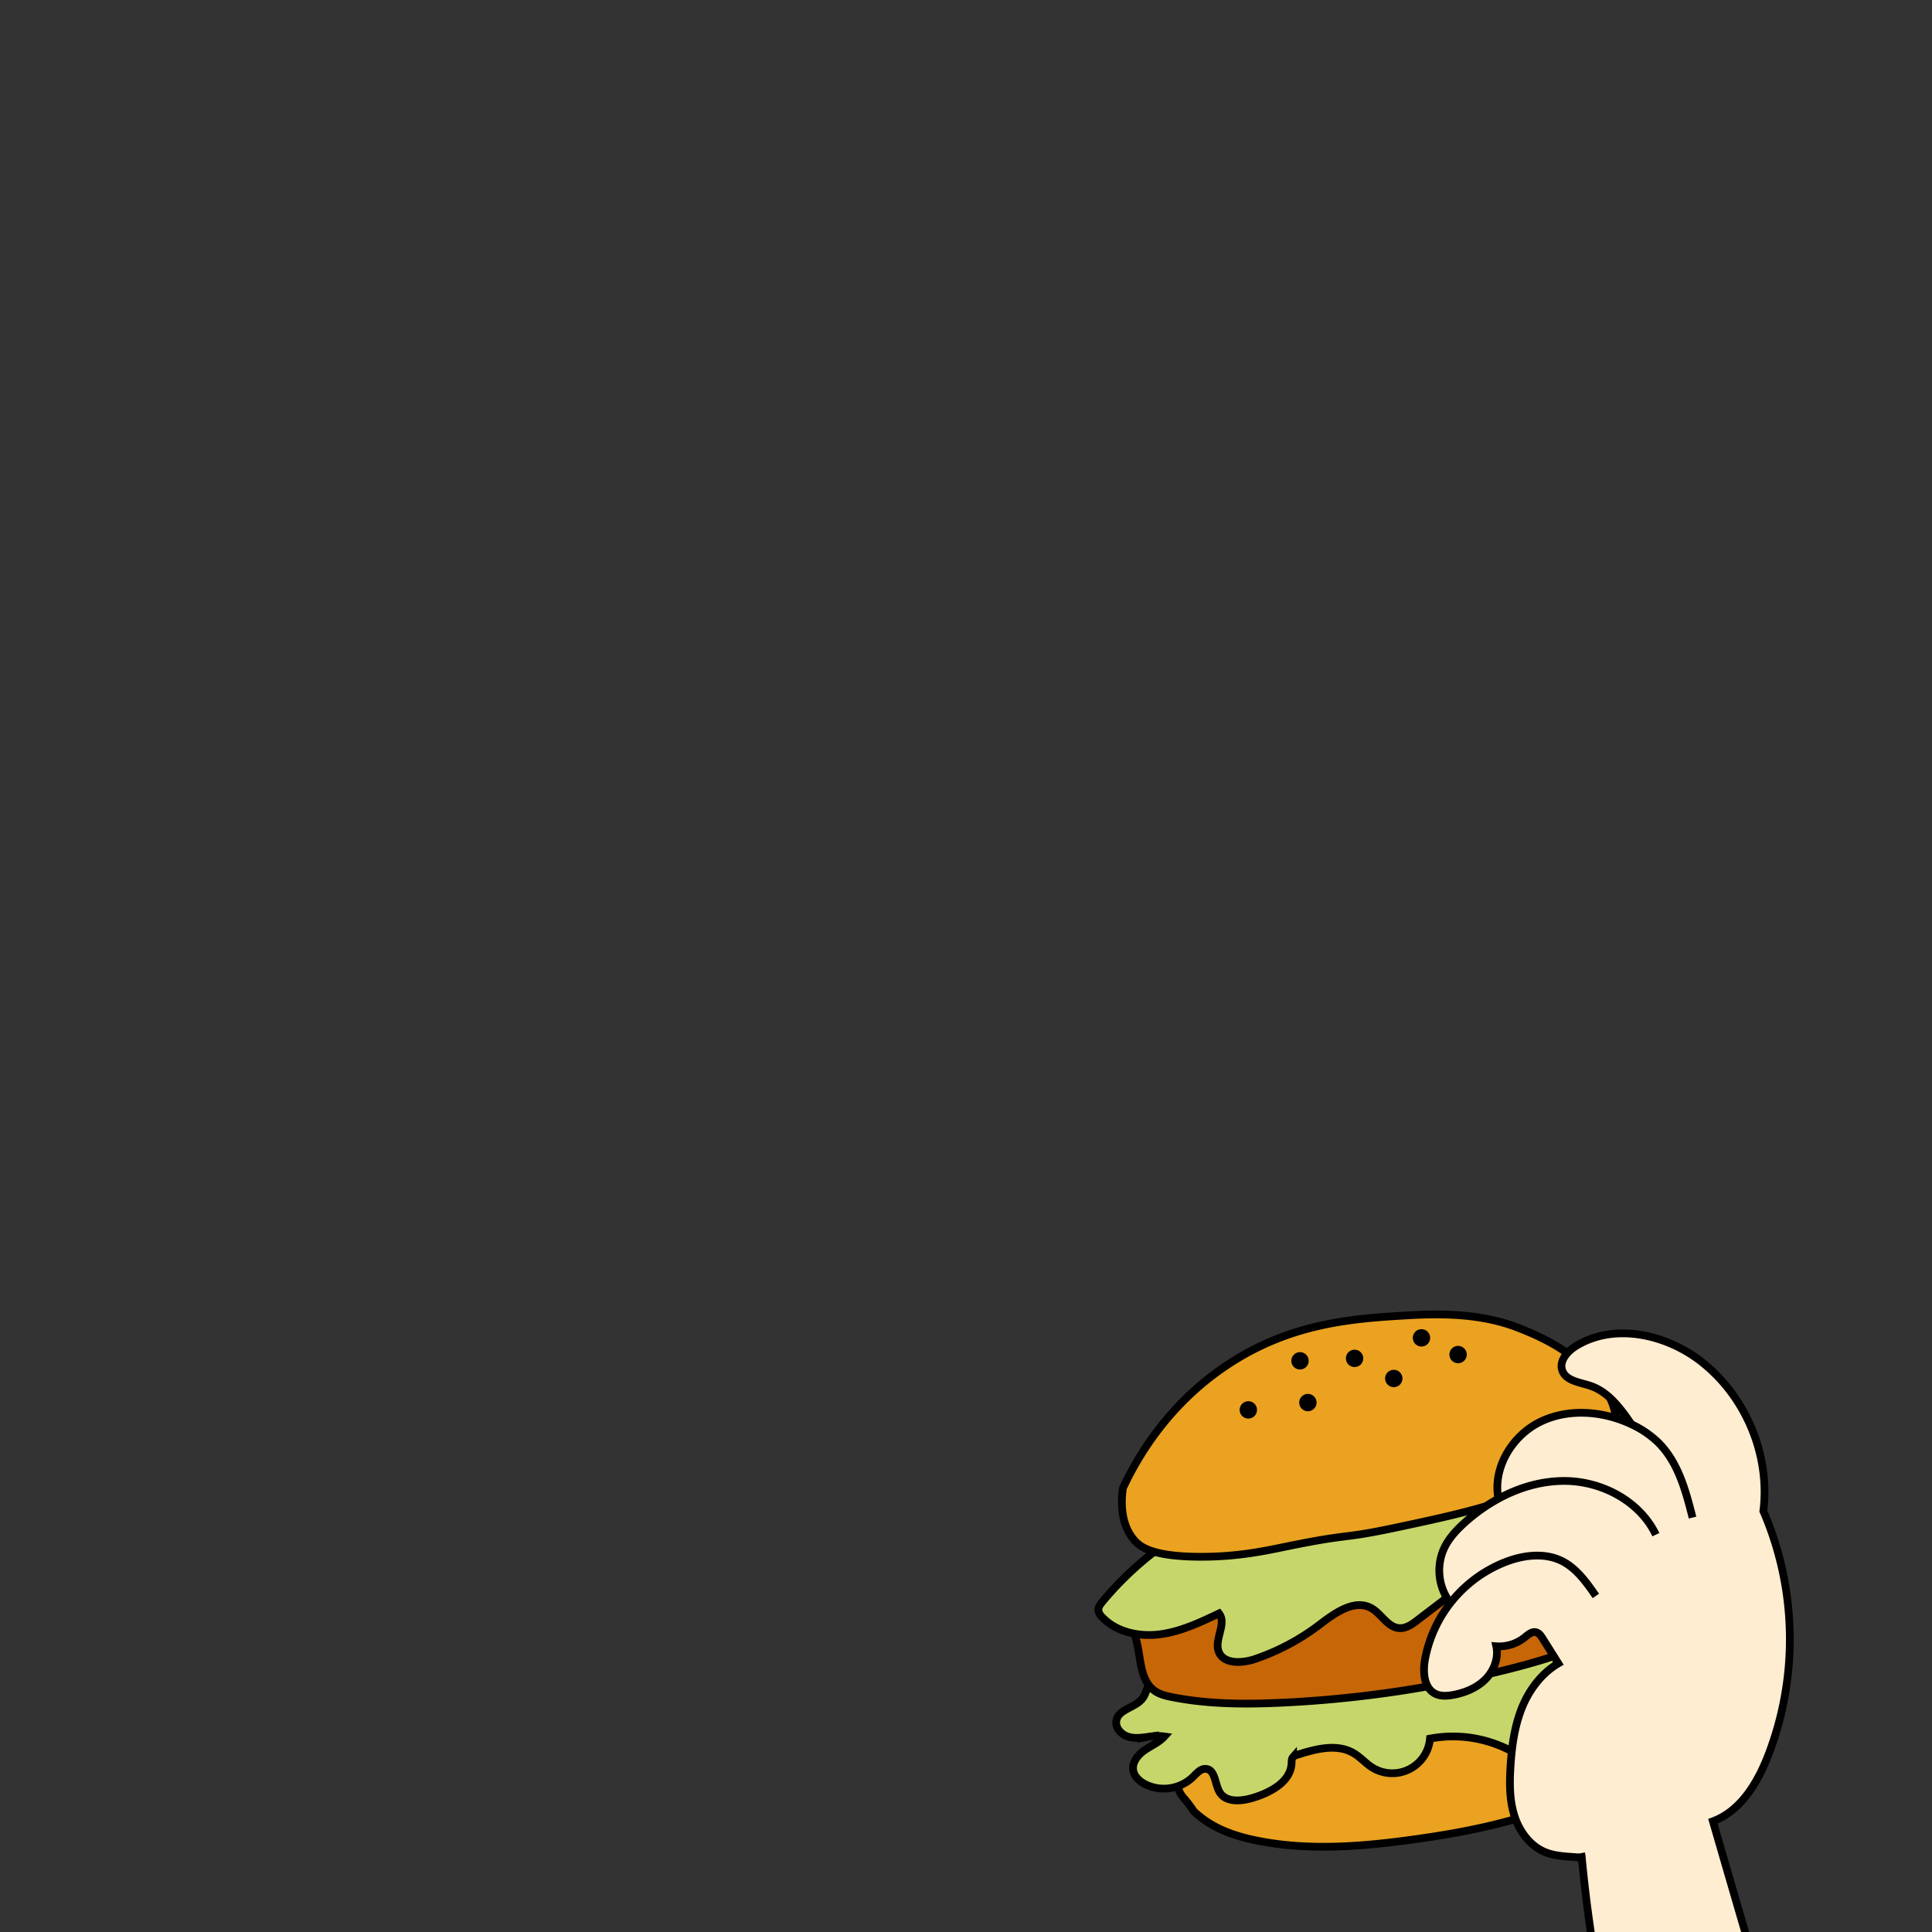 <svg
  id="图层_1"
  data-name="图层 1"
  xmlns="http://www.w3.org/2000/svg"
  viewBox="0 0 1000 1000"
>
  <rect x="0" y="0" width="1000" height="1000" fill="#333333" stroke="none"/>
  <defs>
    <style>
      .cls-1 {
        fill: #eaa220;
      }
      .cls-1,
      .cls-2,
      .cls-3,
      .cls-5 {
        stroke: #000;
        stroke-miterlimit: 10;
        stroke-width: 4px;
      }
      .cls-2 {
        fill: #c7d66a;
      }
      .cls-3 {
        fill: #c76607;
      }
      .cls-4 {
        fill: #ffedd1;
      }
      .cls-5 {
        fill: none;
      }
    </style>
  </defs>
  <path
    class="cls-1"
    d="M877.49,874.49c-13.52,25.28-37.16,44.09-63.21,56.07s-54.51,17.66-82.91,21.58c-26.74,3.69-54.13,5.88-80.6.58-11.76-2.35-23.43-6.28-32.87-15.21a61.92,61.92,0,0,0-5.38-7.09c-3.65-4.07-4-10.32-2.21-15.47s5.59-9.38,9.55-13.15c14.45-13.76,32.7-23,51.53-29.56s38.42-10.75,57.76-15.64c23.59-6,47.05-13.09,71.29-15.25s49.79,1.07,70.17,14.37c3.25,2.12,6.45,4.61,8.16,8.1S879.23,871.24,877.49,874.49Z"
  />
  <path
    class="cls-2"
    d="M602.68,898.8c-2.78,3.07-6.76,4.72-10.18,7.08s-6.52,6.09-6,10.2c.46,3.27,3.17,5.81,6.1,7.36a21.74,21.74,0,0,0,24.78-3.61c2-1.94,4-4.48,6.79-4.25,5,.41,4.55,8,7.22,12.22,3.37,5.36,11.35,4.53,17.4,2.67,9-2.77,19.17-8.25,19.71-17.64.07-1.18,0-2.5.79-3.39a4.51,4.51,0,0,1,2.11-1.13c9.59-3.06,20.6-6,29.26-.86,3.45,2,6.13,5.2,9.51,7.35a19.6,19.6,0,0,0,30-14.9,64.19,64.19,0,0,1,39,4.9c2.47,1.16,5,2.51,7.73,2.38,6.53-.3,9.49-8.13,14.45-12.39,4.1-3.53,9.71-4.56,14.86-6.25s10.55-4.76,11.94-10c1.34-5,.06-12.8,5.24-13.46,1.76-.23,3.42.73,5,1.43,11.15,4.83,24-2,32.62-10.55,2.88-2.85,5.63-6.13,6.4-10.11s-1.19-8.73-5.1-9.8c-3-.83-6.48.61-9.25-.84a14.19,14.19,0,0,1-3.18-2.82c-6.06-5.94-16.06-5.6-23.91-2.37S821.6,838.83,814,842.61a9.45,9.45,0,0,1-5.37,1.33c-3.2-.47-5.11-3.66-7.34-6-6.29-6.58-16.91-7-25.52-4s-16,8.55-24,12.82a5.5,5.5,0,0,1-3.89.9c-1.37-.37-2.22-1.69-3.15-2.76-6-6.91-17.43-4.88-25.21-.06S705,856.72,696.14,859c-11.44,3-23.18-2.83-35-3.66a42.35,42.35,0,0,0-28.61,8.7c-2.92,2.28-5.89,5.08-9.6,5.18s-7-2.64-10.49-4a14.89,14.89,0,0,0-18.05,7.31c-1,2.17-1.53,4.61-3,6.53-3.63,4.91-12.45,5.51-13.56,11.51-.66,3.57,2.29,7,5.72,8.21s7.18.7,10.78.2A26.46,26.46,0,0,1,602.68,898.8Z"
  />
  <path
    class="cls-3"
    d="M586.52,844.3c4.7,10.29,2,24.76,11.41,31.06,2.57,1.73,5.66,2.46,8.69,3.06,18.82,3.76,38.19,3.78,57.37,2.87a595.06,595.06,0,0,0,117.43-17.48c26.23-6.64,53-15.62,72.62-34.23,2.92-2.76,5.73-5.85,7.05-9.65s1-8.07.64-12.13l-2.38-27.41c-.27-3.1-.58-6.33-2.23-9-2.73-4.39-8.27-5.95-13.34-6.94-47.67-9.33-97,.3-143.72,13.49C657.17,790.07,611.9,807.66,586.52,844.3Z"
  />
  <path
    class="cls-2"
    d="M616.27,790.65a167.59,167.59,0,0,0-45.76,38.53c-1,1.23-2.08,2.65-2,4.25a5.94,5.94,0,0,0,1.92,3.55c7.44,7.89,19.27,10.33,30,8.93s20.74-6.14,30.53-10.8c4.14,5.34-2.54,13.32-.2,19.67,2.44,6.62,11.93,6.21,18.62,4a117.13,117.13,0,0,0,33.35-17.66c8-6.11,18.31-13.67,27.12-8.72,5.27,3,8.45,10,14.48,10.32,3.48.2,6.59-2,9.36-4.14l26.15-19.95c3.08,7.3,11.72,11,19.62,10.54s15.19-4.34,21.89-8.56c9.39-5.92,19.15-14.59,18.61-25.67A50.13,50.13,0,0,0,864.22,769c2-3.68,3.39-8.43.94-11.81a12.75,12.75,0,0,0-4.54-3.38C850.5,748.44,840.15,743,828.85,741c-3.88-.67-8.06-1-11.15-3.44-5-3.93-5.13-11.54-8.92-16.65s-10.58-6.87-16.75-6-11.75,4.05-16.9,7.55A124.86,124.86,0,0,0,747.7,748c-2.76-9.31-15.38-11.24-24.76-8.71s-18.57,7.74-28.16,6.2c-11.84-1.91-21.72-13.87-33.46-11.4-6.91,1.45-11.92,7.86-13.81,14.66s-1.26,14-.61,21c-7.63-3.48-15.56-7-23.95-7s-17.35,4.88-19.41,13S609.87,793.53,616.27,790.65Z"
  />
  <path
    class="cls-1"
    d="M834.54,749.19a35,35,0,0,0,1.71-16c-1.78-13.16-11.24-21.46-19.5-28.51-9.63-8.21-20.34-13.34-31.47-17.62-17.61-6.76-37-7.38-55.8-6.28-28.44,1.64-61,3.65-94.17,25.67-30.84,20.45-46.65,47.88-54.06,63.74-.7,4.61-2.18,18.37,6.28,27.45,2.89,3.1,9.13,8,33.19,8.14,19.75.12,34.15-3.06,45.68-5.43,33.87-6.93,26.68-3.42,56.25-9.7,34.13-7.25,57.66-12.41,85.5-26.27A246.84,246.84,0,0,0,834.54,749.19Z"
  />
  <circle cx="646.13" cy="729.76" r="4.5" />
  <circle cx="672.88" cy="704.36" r="4.5" />
  <circle cx="676.96" cy="725.97" r="4.5" />
  <circle cx="701.13" cy="703.09" r="4.5" />
  <circle cx="721.42" cy="713.5" r="4.5" />
  <circle cx="735.76" cy="692.47" r="4.5" />
  <circle cx="754.7" cy="701.11" r="4.5" />
  <path
    class="cls-4"
    d="M750.73,829.57l-.29-.22a27.63,27.63,0,0,1-3.18-27.49c2.46-5.5,6.67-10,11.16-14a91.57,91.57,0,0,1,17.2-12.17l-.1-.18c-2.91-15.86,7.17-32.41,21.64-39.52s32.15-5.72,46.78,1l.55.27c-5.63-8.22-11.94-16.87-21.35-20-5.49-1.85-12.75-2.56-14.56-8.07-1.61-4.89,2.67-9.71,7-12.43,19.68-12.22,46.48-6.37,64.78,7.8,23.21,18,36,48.54,32.34,77.52a167.24,167.24,0,0,1,2.44,126.68c-5.56,14.18-14.26,28.62-28.54,33.9,13.14,45.31,26.29,90.63,40.1,135.77L945.27,1137a814.94,814.94,0,0,0-81.73,11.28C839,1089,824.79,1025.48,818.74,961.57c-6.42-.72-13.07-.49-19-2.93-7.87-3.22-13.36-10.77-15.92-18.88s-2.52-16.79-2-25.28c.62-10.24,2-20.58,5.75-30.12s10.29-18.29,19-23.38l-8.17-13c-.82-1.3-1.76-2.69-3.24-3.1-2.22-.63-4.26,1.25-6.07,2.7a21.18,21.18,0,0,1-14.63,4.53c1.34,6.17-1.26,12.8-5.77,17.24s-10.67,6.9-16.91,8c-2.94.5-6.09.68-8.78-.61-5.84-2.81-6.57-10.82-5.54-17.21A65.87,65.87,0,0,1,750.73,829.57Z"
  />
  <path
    class="cls-5"
    d="M819.75,961.69l-1-.12c-6.42-.72-13.07-.49-19-2.93-7.87-3.22-13.36-10.77-15.92-18.88s-2.52-16.79-2-25.28c.62-10.24,2-20.58,5.75-30.12s10.29-18.29,19-23.38l-8.17-13c-.82-1.3-1.76-2.69-3.24-3.1-2.22-.63-4.26,1.25-6.07,2.7a21.18,21.18,0,0,1-14.63,4.53c1.34,6.17-1.26,12.8-5.77,17.24s-10.67,6.9-16.91,8c-2.94.5-6.09.68-8.78-.61-5.84-2.81-6.57-10.82-5.54-17.21a67.21,67.21,0,0,1,43.5-51.69c8.61-3,18.38-4,26.67-.25,8,3.67,13.38,11.23,18.38,18.47"
  />
  <path
    class="cls-5"
    d="M750.44,829.35a27.63,27.63,0,0,1-3.18-27.49c2.46-5.5,6.67-10,11.16-14a91.57,91.57,0,0,1,17.2-12.17c10.69-5.81,22.54-9.29,34.66-9.15,19.11.21,38.55,10.57,46.8,27.81"
  />
  <path
    class="cls-5"
    d="M775.52,775.5c-2.91-15.86,7.17-32.41,21.64-39.52s32.15-5.72,46.78,1l.55.27A50.12,50.12,0,0,1,858,746.35c10.47,10.13,14.49,25,18.06,39.14"
  />
  <path
    class="cls-5"
    d="M844.68,737.56l-.19-.27c-5.63-8.22-11.94-16.87-21.35-20-5.49-1.85-12.75-2.56-14.56-8.07-1.61-4.89,2.67-9.71,7-12.43,19.68-12.22,46.48-6.37,64.78,7.8,23.21,18,36,48.54,32.34,77.52a167.24,167.24,0,0,1,2.44,126.68c-5.56,14.18-14.26,28.62-28.54,33.9,13.14,45.31,26.29,90.63,40.1,135.77L945.27,1137a814.94,814.94,0,0,0-81.73,11.28C839,1089,824.79,1025.48,818.74,961.57c0-.41-.09-.81-.12-1.22l-.24-1.16"
  />
</svg>
